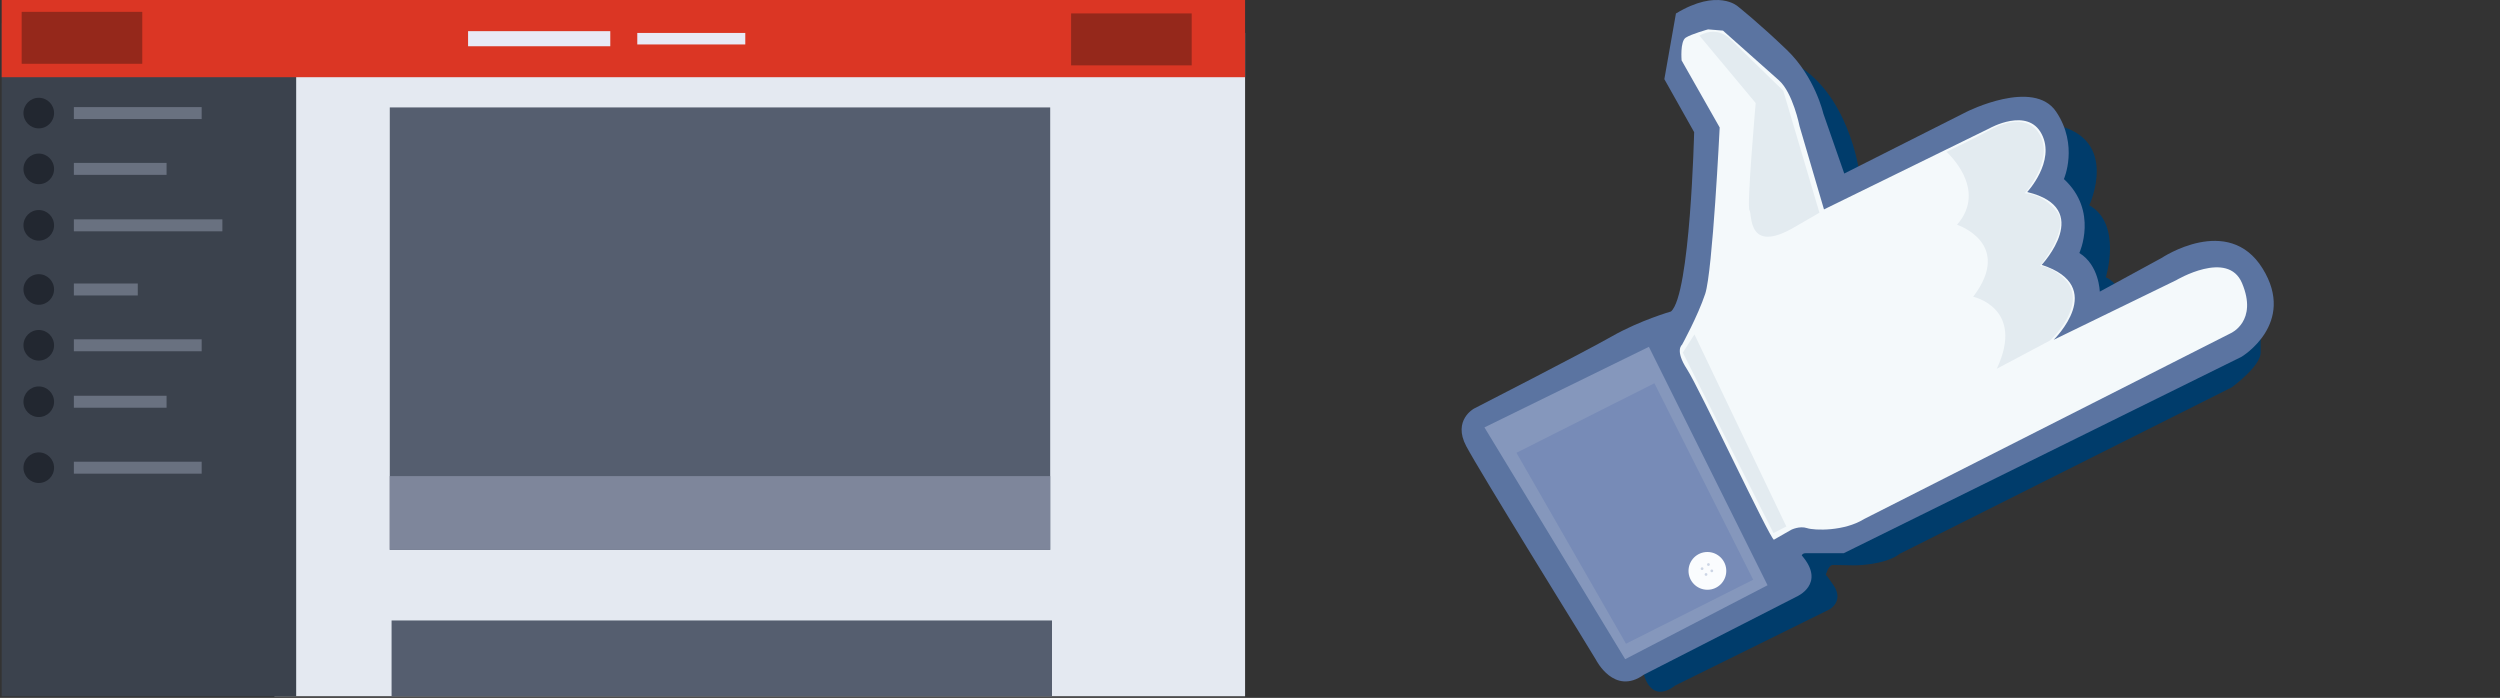 <svg xmlns="http://www.w3.org/2000/svg" xmlns:xlink="http://www.w3.org/1999/xlink" width="740" height="206.573" viewBox="0 35.344 740 206.573" enable-background="new 0 35.344 740 206.573"><rect x="0" y="35.344" width="740" height="206.573" fill="#333333" stroke="none"/><path fill="#003C6B" d="M550.313 86.059s-3.186-23.89-19.969-32.343c-16.786-8.453 6.492 28.423 6.492 28.423s12.62 17.273 13.477 3.92zM617.328 122.566l-9.189-36.141s-18.744-18.254.368-14.088c19.112 4.165 9.924 23.767 9.924 23.767 9.8 5.514 4.9 21.317 4.9 21.317s4.288 1.837 3.308 5.269c-.981 3.43-7.351 5.758-9.311-.124zM486.606 235.034s1.96 8.821 9.312 3.186l45.696-22.542s4.289-2.45 1.104-7.105c-3.187-4.656-2.329-2.941-2.329-2.941s.857-3.186 2.205-3.062l6.372.122s8.942 0 13.353-3.432l98.255-49.25s8.577-6.248 8.577-10.29v-6.861l-141.013 64.319-41.532 37.856z"/><path fill="#5B74A1" d="M467.005 221.803l5.391 8.821s5.39 10.781 14.211 4.41l45.085-23.032s8.984-3.757 1.634-12.252c0 0 .163-.653 1.143-.653h11.271l117.775-58.152s16.335-9.801 6.207-26.137c-10.128-16.335-29.894-3.104-29.894-3.104l-18.296 9.966s-.162-7.842-6.044-11.436c0 0 5.719-12.413-4.573-21.889 0 0 4.41-9.964-2.288-19.928-6.697-9.965-26.463 0-26.463 0l-36.263 18.295-6.207-17.806s-2.45-10.78-10.781-18.785c-8.332-8.004-14.539-12.904-14.539-12.904s-5.882-5.392-18.296 2.123l-3.43 19.438 8.82 15.683s-1.143 48.188-6.86 53.088c0 0-9.147 2.613-17.478 7.352-8.332 4.737-40.838 21.398-40.838 21.398s-6.371 3.432-2.287 11.108c4.083 7.677 33 54.396 33 54.396z"/><path fill="#8597BC" d="M439.396 161.854l41.654 68.606 42.145-21.888-35.122-70.568z"/><path fill="#778BB7" d="M448.869 169.367l32.427 56.52 37.651-18.949-29.24-58.153z"/><circle fill="#FAFCFE" cx="505.39" cy="204.324" r="5.589"/><circle fill="#CCD5E5" cx="505.698" cy="202.445" r=".408"/><circle fill="#CCD5E5" cx="503.819" cy="203.671" r=".407"/><circle fill="#CCD5E5" cx="504.982" cy="205.387" r=".408"/><circle fill="#CCD5E5" cx="506.695" cy="204.323" r=".408"/><path fill="#F4F9FB" d="M525.075 195.095l5.146-2.939s2.451-1.226 4.656-.49c2.205.734 11.026.979 16.906-2.695l108.547-55.009s8.069-3.546 3.308-14.823c-4.207-9.966-19.479-.858-19.479-.858l-36.265 17.642s16.171-15.804-3.553-22.175c0 0 15.682-16.784-4.288-21.562 0 0 8.453-9.066 4.288-17.152-4.165-8.085-15.438-1.714-15.438-1.714l-49.003 24.01-7.229-24.625s-1.961-9.923-6.126-13.599c-4.166-3.676-16.54-14.702-16.54-14.702l-4.409-.367s-4.901 1.347-6.616 2.45c-1.716 1.103-1.225 6.737-1.225 6.737l11.27 19.848s-2.082 42.634-4.286 49.25c-2.206 6.615-6.862 15.069-6.862 15.069s-2.204 1.593 1.47 7.228c3.675 5.637 24.627 50.354 25.728 50.476z"/><path fill="#E3EBF0" d="M501.553 134.328l27.198 56.847-3.799 1.96-26.83-53.415zM503.022 45.875l16.663 19.969s-2.695 30.751-1.838 31.73c.856.98-.857 13.477 13.722 4.778l6.982-4.042-10.701-36.1-15.638-15.233s-3.554-4.165-9.19-1.102zM576.163 80.301s12.436 10.903 3.124 21.562c0 0 16.784 5.514 4.778 21.317 0 0 15.437 3.308 6.983 21.317l15.804-8.392s10.721-9.925 5.085-17.274c0 0-3.431-4.288-8.087-4.778 0 0 8.883-10.843 5.084-15.988 0 0-3.634-5.146-9.637-5.513 0 0 9.189-10.249 4.208-17.805-4.237-6.424-13-1.735-14.111-1.123-4.451 2.451-13.231 6.677-13.231 6.677z"/><defs><path id="a" d="M.5 35.344h368.044v206.103h-368.044z"/></defs><clipPath id="b"><use xlink:href="#a" overflow="visible"/></clipPath><g clip-path="url(#b)"><path fill="#E4E9F1" d="M81.216 45.097h290.147v213.993h-290.147z"/><path fill="#3B424D" d="M-2.378 42.231h90.046v205.972h-90.046z"/><path fill="#DB3624" d="M-34.683 35.344h414.838v22.854h-414.838z"/><g fill="#95281B"><path d="M6.413 38.85h35.699v15.376h-35.699zM317.044 39.317h35.699v15.376h-35.699z"/></g><g fill="#E8EAF6"><path d="M138.551 44.565h42.093v4.469h-42.093zM188.636 45.097h31.969v3.404h-31.969z"/></g><circle fill="#222730" cx="11.475" cy="68.816" r="4.529"/><path fill="#697180" d="M21.865 67.046h37.83v3.538h-37.83z"/><circle fill="#222730" cx="11.475" cy="85.333" r="4.529"/><path fill="#697180" d="M21.865 83.564h27.44v3.538h-27.44z"/><circle fill="#222730" cx="11.475" cy="102.042" r="4.529"/><path fill="#697180" d="M21.865 100.272h43.958v3.539h-43.958z"/><circle fill="#222730" cx="11.475" cy="121.031" r="4.529"/><path fill="#697180" d="M21.865 119.262h18.916v3.539h-18.916z"/><circle fill="#222730" cx="11.475" cy="137.549" r="4.529"/><path fill="#697180" d="M21.865 135.779h37.83v3.539h-37.83z"/><circle fill="#222730" cx="11.475" cy="154.258" r="4.529"/><path fill="#697180" d="M21.865 152.488h27.44v3.539h-27.44z"/><circle fill="#222730" cx="11.475" cy="173.781" r="4.529"/><path fill="#697180" d="M21.865 172.012h37.83v3.537h-37.83z"/><path fill="#555E6F" d="M115.375 67.142h195.484v130.958h-195.484z"/><path fill="#7E869B" d="M115.375 176.271h195.484v21.828h-195.484z"/><path fill="#555E6F" d="M115.907 218.994h195.485v130.957h-195.485z"/></g></svg>